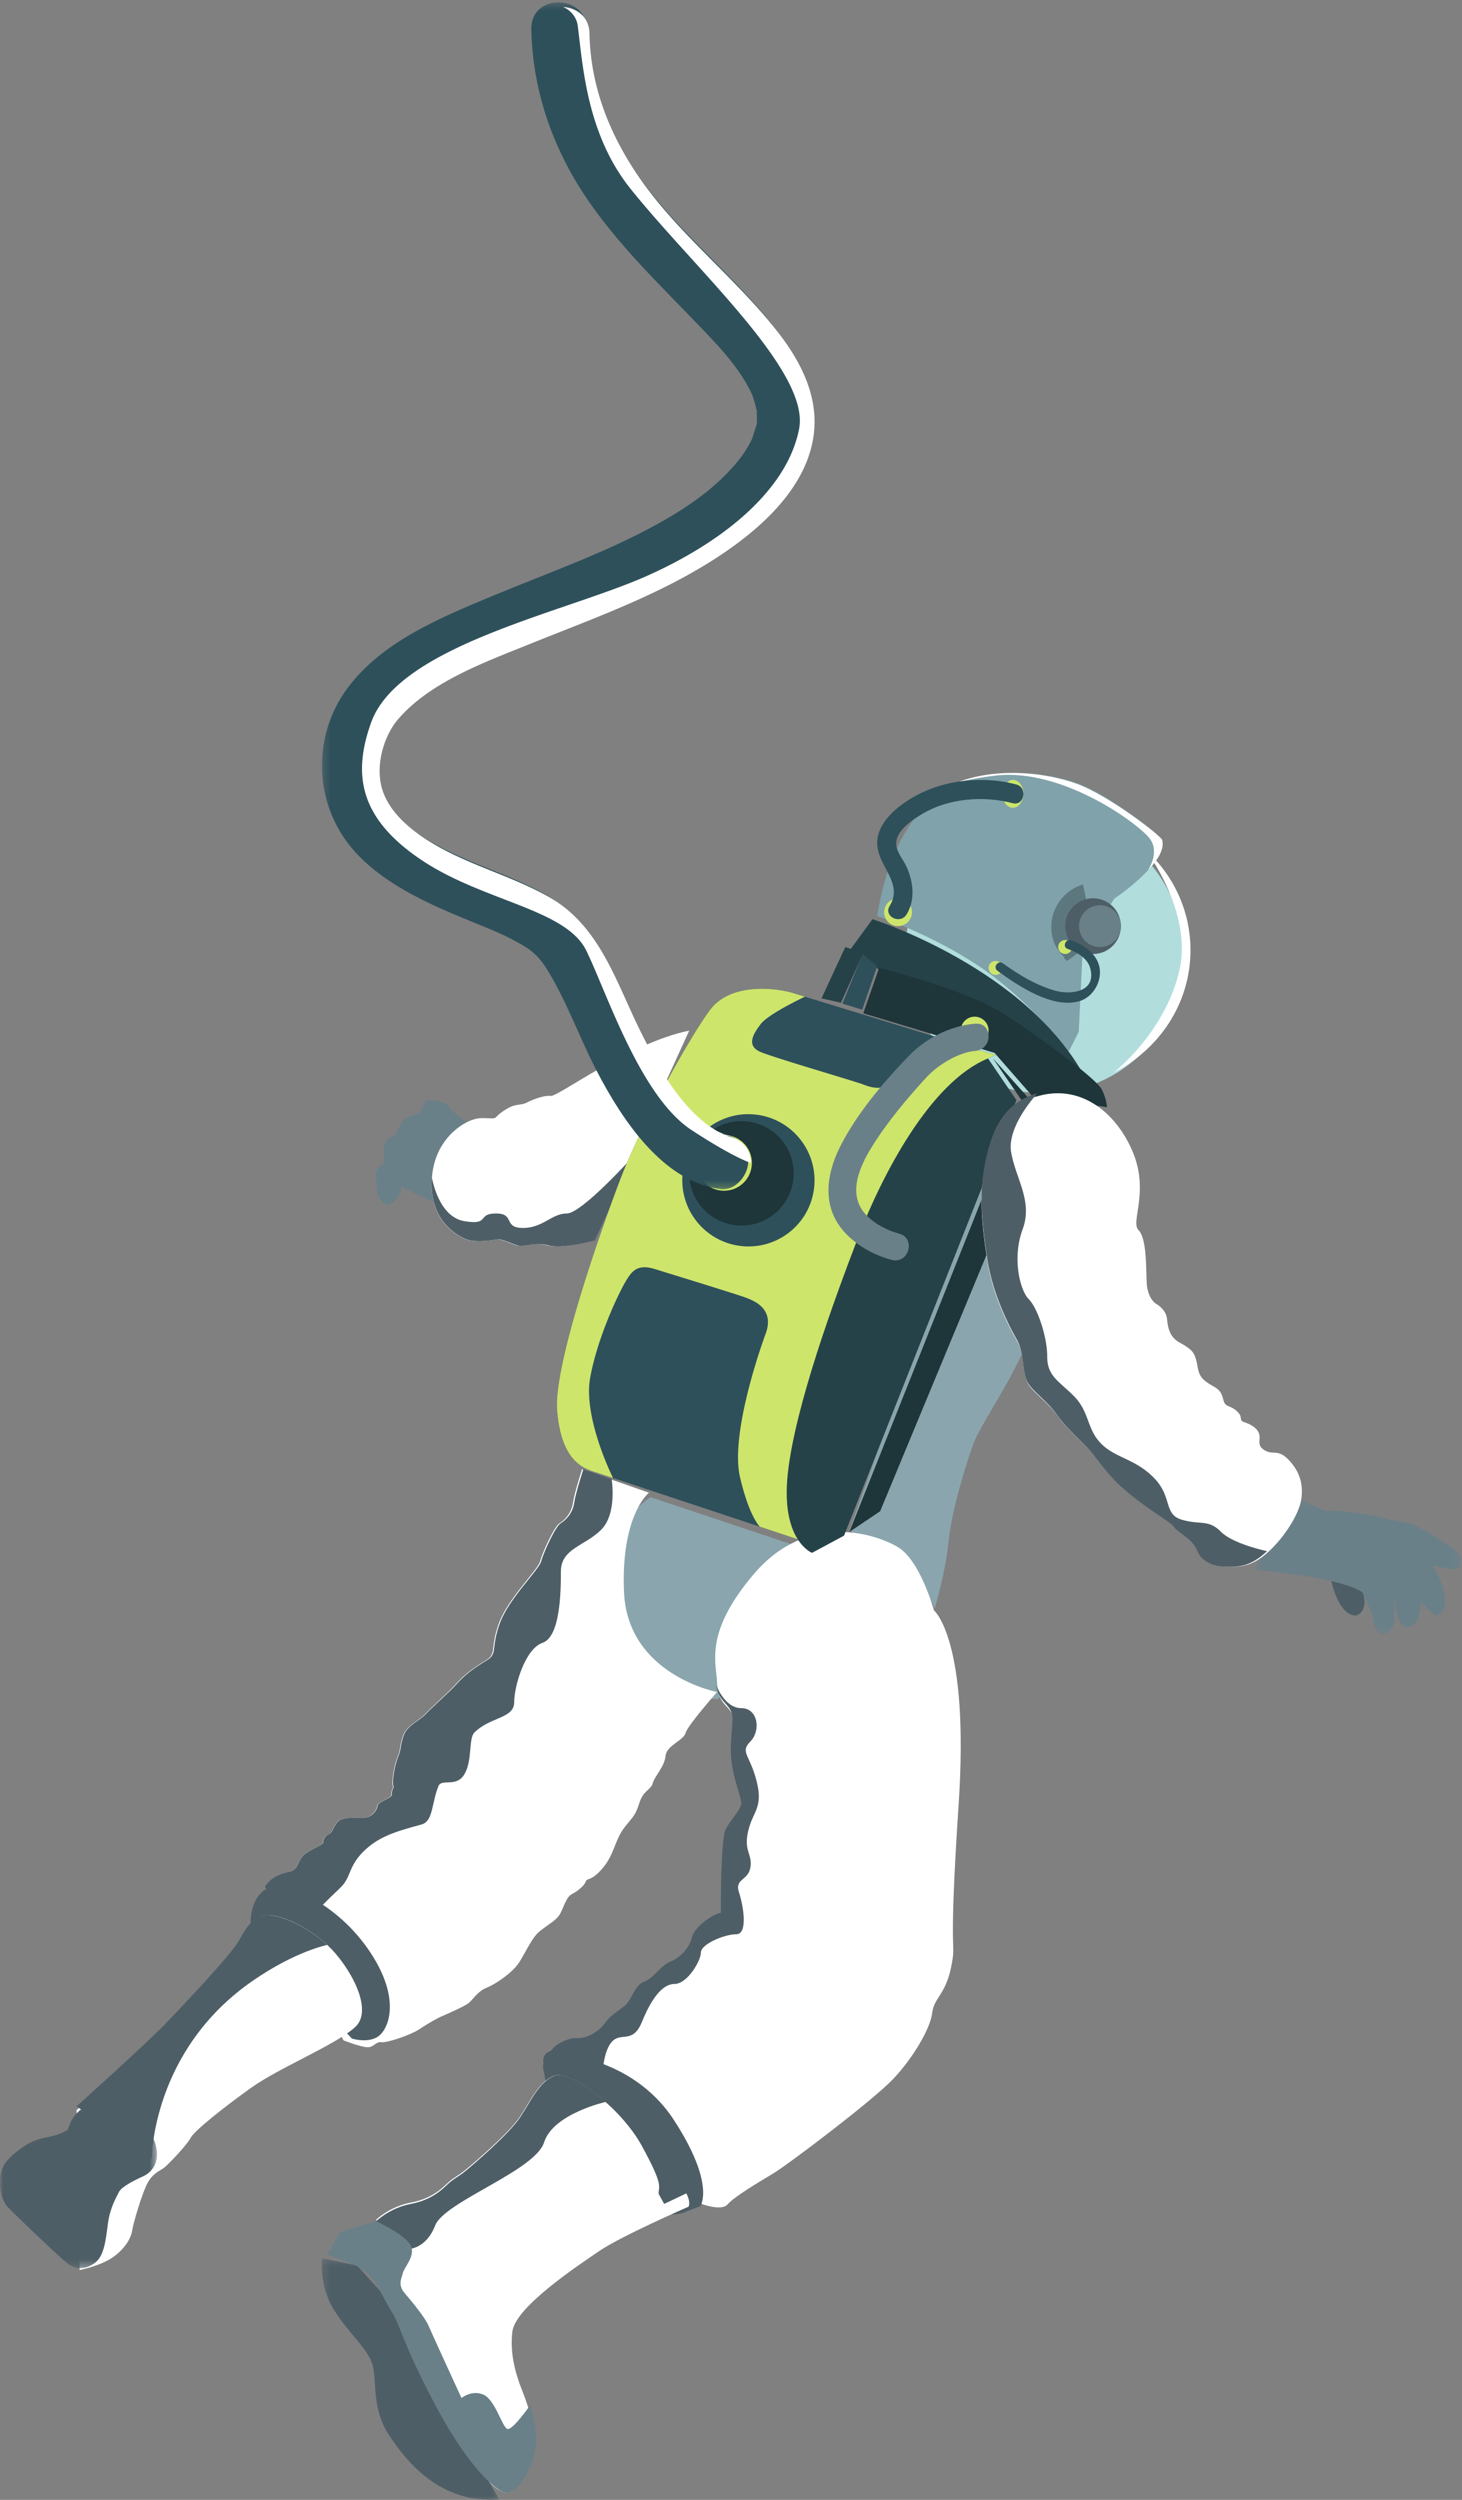<svg xmlns="http://www.w3.org/2000/svg" xmlns:xlink="http://www.w3.org/1999/xlink" width="210" height="359" viewBox="0 0 210 359">
    <rect x="0" y="0" width="210" height="359" fill="#808080" stroke="none"/>
    <defs>
        <path id="a" d="M.207.291h25.51V35H.207z"/>
        <path id="c" d="M0 .074h22.548v23.654H0z"/>
        <path id="e" d="M.246.339h70.379v170.456H.245z"/>
        <path id="g" d="M.206.252h29.676v19.436H.206z"/>
    </defs>
    <g fill="none" fill-rule="evenodd">
        <path fill="#8AA5AD" d="M134.261 231s1.565-5.194 2-9.683c.435-4.49 2.522-11.093 3.565-13.998 1.044-2.905 7.044-11.356 8.174-16.198L140.783 167 122 219.82s6.26 3.433 8.696 5.81c2.434 2.377 3.565 5.37 3.565 5.37M103.155 243.999s-6.08.172-9.715-4.015c-5.629-6.481-8.716-19.037 0-24.984l23.56 7.88L103.155 244z"/>
        <path fill="#B1DDDD" d="M170 137c0 11.046-8.954 20-20 20s-20-8.954-20-20 8.954-20 20-20 20 8.954 20 20"/>
        <path fill="#FFF" d="M160 154c6.54-3.318 11-9.933 11-17.553 0-5.696-2.492-10.831-6.483-14.447 0 0 6.85 8.932 4.887 17.377C167.32 148.345 160 154 160 154"/>
        <path fill="#80A2AA" d="M160.078 129.023s2.435-1.538 4.825-4.043c2.39-2.506 2.13-3.824 2.044-4.352-.088-.527-7.433-6.373-12.041-8.087-4.608-1.714-13.78-2.945-20.169 1.67-6.39 4.616-8.215 13.978-8.737 17.34 0 0 7.759 2.571 14.8 7.318 7.042 4.747 12.715 12.131 12.715 12.131l1.434-2.835.587-12.197 4.542-6.945z"/>
        <path fill="#FFF" d="M134 114.216c6.536-4.621 15.917-3.39 20.63-1.673 4.712 1.717 12.226 7.571 12.315 8.1.09.528.356 1.848-2.09 4.357 0 0 1.72-2.36.421-4.394-1.298-2.034-12.52-10.35-22.227-9.23-8.076.932-9.049 2.84-9.049 2.84"/>
        <path fill="#5D777F" d="M155.092 136.683l.908-7.57-.439-2.113c-2.642.812-4.561 3.247-4.561 6.125 0 1.951.882 3.699 2.273 4.875l1.819-1.317z"/>
        <path fill="#4E5E66" d="M161 133a4 4 0 1 1-8 0 4 4 0 0 1 8 0"/>
        <path fill="#6A8089" d="M161 133a3 3 0 1 1-6 0 3 3 0 0 1 6 0"/>
        <path fill="#80A2AA" d="M151.872 139c-1.753-1.498-2.872-3.78-2.872-6.337 0-3.515 2.116-6.512 5.083-7.663l.917 1.663c-2.436.796-4.205 3.18-4.205 6 0 1.911.813 3.623 2.095 4.775L151.872 139z"/>
        <path fill="#CEE56C" d="M130.962 131.374a2.013 2.013 0 0 1-2.348 1.59 1.985 1.985 0 0 1-1.576-2.338 2.013 2.013 0 0 1 2.348-1.59 1.986 1.986 0 0 1 1.576 2.338M146.971 114.374c-.16 1.085-.948 1.797-1.76 1.59-.813-.206-1.342-1.253-1.182-2.338.16-1.085.948-1.797 1.76-1.59.813.207 1.342 1.253 1.182 2.338"/>
        <path fill="#2E505B" d="M130.217 131.321c1.307-2.126.967-4.775-.04-6.927-.434-.928-1.269-1.87-1.423-2.904-.306-2.048 2.245-3.737 3.757-4.632 3.75-2.222 8.76-2.623 12.94-1.514 1.687.448 2.195-2.249.515-2.695-4.636-1.23-10.109-.715-14.33 1.573-2.586 1.401-5.986 3.992-5.607 7.367.335 2.975 3.703 5.353 1.761 8.513-.922 1.5 1.513 2.706 2.427 1.22"/>
        <path fill="#264249" d="M122 136.548l3.322-4.548s22.276 7.038 30.678 23c0 0-24.686-12.15-34-18.452"/>
        <path fill="#1E353A" d="M126.271 139s12.557 3.062 18.101 6.71c5.544 3.648 13.159 9.25 13.893 10.75.735 1.498.735 2.54.735 2.54l-10.71-1.584-5.432-6.212-18.858-5.69 2.271-6.514z"/>
        <path fill="#264249" d="M118 143.375l3.419-7.375 2.581.875-3.21 7.125z"/>
        <path fill="#2E505B" d="M123.911 137l2.089 1.75-2.152 6.25-2.848-.875z"/>
        <path fill="#CEE56C" d="M143.99 138.858a1 1 0 1 1-1.98.284 1 1 0 0 1 1.98-.284M153.99 135.858a1 1 0 1 1-1.98.284 1 1 0 0 1 1.98-.284"/>
        <path fill="#2E505B" d="M153.354 136.273c1.275.428 2.8 1.29 3.212 2.666 1.066 3.55-2.786 3.945-4.954 3.344-2.7-.749-5.296-2.296-7.562-3.946-.685-.5-1.472.566-.785 1.066 3.006 2.19 7.892 5.483 11.763 4.376 2.07-.592 3.45-3.1 2.817-5.217-.53-1.77-2.35-2.97-3.998-3.524-.797-.268-1.294.966-.493 1.235"/>
        <path fill="#FFF" d="M134.157 231.267s5.116 4.184 3.542 27.83c-1.574 23.647-.262 19.155-1.05 23.25-.786 4.096-2.492 4.492-2.754 6.738-.262 2.246-2.755 6.473-5.64 9.511-2.887 3.039-15.087 12.286-17.317 13.607-2.23 1.32-5.51 3.302-6.428 4.36-.918 1.056-3.935-.133-3.935-.133s-1.509-1.255-1.706-3.567c-.196-2.311-1.77-2.972-2.295-3.963-.525-.99-.263-2.642-.984-3.434-.722-.793-4.263-2.312-4.854-3.7-.59-1.386-1.05-1.849-1.836-2.113-.787-.264-1.771-.528-2.296-1.585-.525-1.057-.787-.463-1.902-.595-1.115-.132-1.574-.066-2.427-1.123-.853-1.056-1.115-.66-2.033-.594-.919.066-1.312 2.378-1.312 2.378s-.656-.727-.853-1.387c-.197-.66 0-1.387.394-1.718.393-.33.59-.198.984-.726.393-.529 2.099-1.52 3.476-1.453 1.377.066 3.083-.859 4-2.114.92-1.255 1.772-1.585 2.887-2.51 1.115-.925 1.377-2.906 2.82-3.435 1.443-.528 2.427-2.377 3.87-2.906 1.443-.528 2.755-2.113 3.017-3.368.263-1.255 2.427-3.105 4.198-3.567 0 0-.065-10.502.722-11.956.787-1.453 2.164-2.708 2.23-3.632.065-.925-1.509-4.096-1.509-7.53 0-3.435.59-4.624-.065-5.813-.656-1.189-2.034-1.585-2.1-4.36-.065-2.773-1.981-7.115 5.314-15.653 7.674-8.984 17.447-5.747 20.66-3.831 3.215 1.915 5.182 9.092 5.182 9.092"/>
        <path fill="#4E5E66" d="M86.543 297.934c-.52-1.064-.781-.466-1.889-.599-1.107-.133-1.563-.066-2.41-1.13-.846-1.063-1.106-.664-2.018-.598-.912.067-1.303 2.393-1.303 2.393s-.651-.731-.846-1.396c-.196-.664 0-1.395.39-1.728.391-.332.587-.199.977-.73.391-.532 2.084-1.53 3.452-1.463 1.368.067 3.061-.864 3.973-2.126.912-1.263 1.758-1.596 2.865-2.526 1.107-.93 1.368-2.924 2.8-3.456 1.434-.532 2.41-2.392 3.843-2.924 1.433-.532 2.736-2.127 2.996-3.39.26-1.262 2.41-3.123 4.168-3.588 0 0-.065-10.567.717-12.03.781-1.462 2.149-2.724 2.214-3.655.065-.93-1.498-4.12-1.498-7.576 0-3.456.586-4.652-.065-5.849-.581-1.067-1.733-1.5-2.02-3.563 0 0 1.177 3.297 3.585 3.297s2.851 3.217 1.314 4.786c-1.538 1.568-.084 1.86.896 5.715.98 3.855-.568 4.296-1.227 7.199-.66 2.903.662 3.259.331 5.186s-2.293 1.579-1.642 3.57c.652 1.99 1.303 6.018-.39 6.018-1.694 0-5.08 1.42-5.08 2.617 0 1.196-1.954 4.52-3.778 4.52-1.823 0-3.386 2.257-4.689 5.448-1.302 3.191-2.94 1.444-4.26 2.792-1.322 1.349-1.406 4.786-1.406 4.786"/>
        <path fill="#4E5E66" d="M78.345 298.823l-.132-.876s-.592-1.887.198-2.696c.79-.808 12.31-.134 18.367 9.165 6.056 9.299 3.818 12.398 3.818 12.398l-2.634 1.01s-2.896.944-5.53-1.549c-2.633-2.493-14.087-17.452-14.087-17.452"/>
        <path fill="#FFF" d="M54 318.799s1.92-1.908 5.034-2.5c3.113-.592 4.57-2.17 5.365-2.894.795-.723 1.39-.92 2.517-1.842 1.126-.92 6.226-5.262 7.75-7.564 1.523-2.302 2.781-5.13 4.967-5.92 2.186-.789 9.472 4.408 12.585 10.13 3.113 5.722 2.384 5.59 2.384 6.84l.795 1.447s2.252-1.052 3.18-1.512c0 0 .661 1.118.33 1.907 0 0-9.67 4.21-12.85 6.38-3.179 2.17-11.988 8.025-12.451 11.51-.464 3.487.728 6.775 1.258 8.157.53 1.381 2.384 5.788 1.59 8.748-.795 2.96-1.193 5.13-3.71 6.314 0 0-2.45-.132-5.63-5.985-3.179-5.854-4.305-10.195-5.298-13.879-.994-3.683-1.259-4.736-3.577-7.432-2.318-2.697-1.788-3.026-1.59-4.341.2-1.316 1.855-3.618 1.855-3.618L54 318.799z"/>
        <path fill="#4E5E66" d="M58.515 323L54 319.013s1.925-1.927 5.046-2.525c3.12-.598 4.58-2.193 5.377-2.924.797-.731 1.394-.93 2.523-1.86 1.129-.931 6.24-5.317 7.768-7.643 1.527-2.326 2.788-5.183 4.979-5.98 1.293-.47 4.364 1.163 7.307 3.77 0 0-7.53 1.679-8.846 5.799-1.316 4.12-14.328 8.505-15.656 11.96-1.328 3.456-3.983 3.39-3.983 3.39"/>
        <g transform="translate(46 324)">
            <mask id="b" fill="#fff">
                <use xlink:href="#a"/>
            </mask>
            <path fill="#4E5E66" d="M.248.291s-.464 3.911 1.724 7.424c2.19 3.514 4.975 5.635 5.572 8.021.597 2.387-.133 6.231 2.321 9.943 2.454 3.713 7.23 9.877 15.852 9.28L8.605 4.999 5.289 1.352.248.292z" mask="url(#b)"/>
        </g>
        <path fill="#6A8089" d="M47 323.773l1.869-3.27L54.074 319s3.804 1.765 4.805 3.27c1.002 1.503-.8 3.269-1 4.119-.2.85-.802 1.7.266 2.942 1.068 1.242 2.937 3.53 3.404 4.642.467 1.112 4.738 10.397 4.738 10.397s1.535-1.243 3.204-.458c1.668.785 2.67 4.708 3.403 4.904.735.196 3.204-3.335 3.204-3.335s1.668 4.12.467 7.65c-1.201 3.531-2.603 4.447-3.604 4.839-1 .392-5.339-3.008-10.344-12.423-5.006-9.416-5.072-11.64-6.407-13.666-1.335-2.027-1.869-4.38-4.605-6.342L47 323.773z"/>
        <path fill="#FFF" d="M49.336 293.009s2.555.991 3.472.991c.918 0 1.18-.86 1.966-.727.786.132 4.26-1.057 5.439-1.85 1.18-.793 2.555-1.586 3.341-1.917.787-.33 3.015-1.321 3.67-1.784.655-.462 1.31-1.718 2.62-2.247 1.311-.528 3.211-1.85 4.26-3.04 1.048-1.189 2.097-4.03 3.407-5.088 1.31-1.057 2.49-1.586 3.014-2.643.524-1.058.852-2.313 1.638-2.71.787-.396 1.77-1.19 1.966-1.784.197-.595.72.066 2.424-1.916 1.704-1.983 1.77-4.163 3.211-5.948 1.442-1.784 1.507-1.718 2.097-3.502.59-1.784 1.638-1.784 1.9-2.776.262-.99 1.704-2.379 1.835-3.898.13-1.52 2.62-2.247 2.883-3.305.262-1.057 4.521-5.88 4.521-5.88s-12.843-2.446-13.367-14.34c-.476-10.814 3.422-14.217 3.604-14.275L83.605 211s-1.114 3.436-1.31 4.824c-.197 1.388-1.115 2.445-1.9 2.908-.787.462-2.49 4.229-2.818 5.485-.328 1.255-4.587 5.286-5.898 8.855-1.31 3.568-.327 4.361-1.769 5.286-1.441.925-2.817 1.718-4.259 3.304-1.441 1.586-3.604 3.437-4.586 4.494-.983 1.057-2.621 1.586-3.146 3.04-.524 1.454-.327 1.916-.786 3.04-.459 1.123-.983 3.568-.655 4.427 0 0-.328.529-.262 1.058.065.528-1.966.99-2.032 1.586-.065.594-.72 1.586-1.703 1.718-.983.132-3.407-.265-4.128.727-.72.99-.655 1.453-1.18 1.652-.524.198-.786.793-.786 1.19 0 .396-1.77.924-2.752 1.783-.983.86-.72 2.181-2.162 2.445-1.442.265-2.621.86-3.473 2.115l11.336 22.072z"/>
        <path fill="#4E5E66" d="M42.679 280L38 270.928c.855-1.255 2.04-1.85 3.487-2.114 1.447-.264 1.184-1.586 2.171-2.445.987-.859 2.763-1.387 2.763-1.784 0-.396.264-.99.79-1.189.526-.198.46-.66 1.184-1.652.724-.99 3.158-.594 4.145-.727.987-.132 1.645-1.123 1.71-1.717.067-.595 2.106-1.058 2.04-1.586-.065-.529.264-1.057.264-1.057-.33-.86.197-3.304.657-4.427.461-1.124.264-1.586.79-3.04.526-1.453 2.171-1.982 3.158-3.039.987-1.057 3.158-2.907 4.606-4.493 1.447-1.586 2.829-2.379 4.276-3.304 1.448-.925.46-1.718 1.776-5.286 1.316-3.567 5.593-7.598 5.922-8.853.329-1.256 2.04-5.022 2.829-5.484.79-.463 1.71-1.52 1.908-2.908.197-1.387 1.316-4.823 1.316-4.823l4.066 1.417s.824 4.926-1.5 7.26c-2.325 2.335-5.79 2.685-5.79 5.99s-.155 9.41-2.644 10.256c-2.488.846-4.067 6.182-4.067 8.535 0 2.354-3.454 2.078-5.719 4.352-.864.869-.254 3.996-1.43 5.984-1.14 1.929-3.263.613-3.708 1.664-1.021 2.412-.745 5.095-2.445 5.55-3.951 1.058-6.31 1.833-8.406 3.938-2.097 2.106-1.727 3.608-3.162 5.048-1.434 1.441-6.308 5.555-6.308 9.006"/>
        <path fill="#4E5E66" d="M36.105 277.534s-.729-3.87 1.656-5.94c2.386-2.068 10.27 1.402 15.042 8.21 4.77 6.807 3.18 11.211 1.722 12.48-1.457 1.267-3.975.467-3.975.467l-14.445-15.217z"/>
        <path fill="#FFF" d="M11.438 326s2.847-.575 4.6-1.726c1.752-1.151 2.76-2.745 2.934-3.895.176-1.151 1.49-5.622 2.279-6.994.788-1.371 1.752-1.637 2.365-2.124.613-.487 3.242-3.231 3.767-4.25.526-1.017 4.688-4.337 8.718-7.214 4.03-2.877 12.046-6.108 14.894-8.675 2.848-2.567-.963-8.985-3.899-11.73-2.935-2.744-6.352-4.204-8.41-4.381-2.06-.177-3.286 1.859-4.338 3.806-1.05 1.948-7.972 9.384-10.6 12.172C21.119 293.777 11 303.029 11 303.029L11.438 326z"/>
        <path fill="#4E5E66" d="M21.794 310L11 302.48s10.092-9.07 12.714-11.804c2.62-2.734 9.524-10.024 10.572-11.934 1.049-1.909 2.272-3.905 4.326-3.731 2.053.173 5.461 1.605 8.388 4.296 0 0-4.493.868-10.66 5.12C21.792 294.457 21.794 310 21.794 310"/>
        <g transform="translate(0 302)">
            <mask id="d" fill="#fff">
                <use xlink:href="#c"/>
            </mask>
            <path fill="#4E5E66" d="M9.744 3.852s.713-3.305 3.922-3.74c3.21-.434 7.846 2.957 8.648 5.74.802 2.782-.624 4.173-1.783 4.695-1.159.522-3.075 1.479-3.432 2.218-.357.739-1.293 2.217-1.605 4.609-.312 2.39-.535 4.739-2.006 5.695-1.47.957-2.674.782-3.7.044-1.024-.74-7.844-7.261-8.646-8.131-.803-.87-1.261-2.414-1.115-4.174C.16 9.199.785 8.113 3.102 6.46 5.928 4.447 7.16 5.374 9.744 3.852" mask="url(#d)"/>
        </g>
        <path fill="#6A8089" d="M67 161.093s-1.863-1.228-2.396-2.017c-.532-.79-1.68-1.053-2.3-1.053-.622 0-1.249-.263-1.582.987-.078.297-.443.745-.443.745s-.91.46-1.575.636c-.665.176-1.509 1.272-1.775 2.588 0 0-1.42.394-1.641 1.14-.222.746-.133 2.983-.133 2.983s-1.198.57-1.154 1.534c.045.965.133 3.246.621 3.64.489.395.577.965 1.376.615.798-.351 1.375-1.14 1.508-1.623.133-.482.133-.877.133-.877s2.307 1.271 4.925 2.324L67 161.093z"/>
        <path fill="#FFF" d="M62.038 169.158c.17-2.207.877-4.117 2.236-5.754 1.36-1.638 3.376-2.833 4.91-2.833 1.535 0 1.799.177 2.15-.221.35-.399 1.71-1.461 2.762-1.639 1.052-.176 1.227-.176 1.622-.398.395-.22 2.28-1.062 3.376-.93C80.19 157.517 90.362 149.77 99 148l-13.768 30.144s-4.779 1.283-6.577.708c-1.797-.576-3.638.31-4.472 0-.833-.31-2.28-.93-2.718-.886-.439.045-3.157.664-4.78-.088-1.622-.753-5.085-3.01-4.647-8.72"/>
        <path fill="#4E5E66" d="M91 166l-5.553 12.137s-4.824 1.293-6.638.713-3.673.313-4.513 0c-.841-.312-2.301-.936-2.744-.891-.442.044-3.186.669-4.823-.09-1.637-.758-5.133-3.032-4.69-8.784 0 0 .885 5.643 4.646 6.277 3.761.635 1.77-1.101 4.558-1.101 2.787 0 .975 2.08 3.872 2.08 2.898 0 4.13-2.08 6.302-2.08C83.588 174.26 91 166 91 166"/>
        <path fill="#2E505B" d="M117.443 222s-4.567-1.75-3.513-11.294c1.054-9.544 6.675-24.603 10.188-33.621 3.513-9.018 10.539-22.239 18.882-25.566 0 0-27.138-8.317-29.157-8.93-2.02-.613-8.783-1.664-11.857 2.451s-10.012 16.723-12.998 24.603c-2.986 7.88-9.485 26.528-8.958 32.92.527 6.392 2.986 8.055 5.182 8.756 2.195.7 32.231 10.681 32.231 10.681"/>
        <path fill="#CEE56C" d="M135.461 149.209l7.539 2.31c-8.343 3.327-15.369 16.548-18.882 25.566-3.513 9.018-9.134 24.077-10.188 33.62-1.054 9.544 3.514 11.295 3.514 11.295l-8.3-2.757s-1.537-1.446-2.854-7.137c-1.318-5.69 2.37-16.985 3.688-20.575s-1.669-4.727-2.81-5.166c-1.142-.437-10.539-3.326-13.086-4.114-2.547-.788-3.337.262-4.303 1.926-.967 1.663-3.952 7.88-5.006 13.658-1.054 5.779 3.286 14.418 3.286 14.418a514.92 514.92 0 0 0-2.847-.935c-2.196-.7-4.655-2.364-5.182-8.755-.527-6.391 5.972-25.04 8.958-32.92 2.986-7.88 9.924-20.488 12.998-24.602 3.074-4.116 9.837-3.065 11.856-2.452l1.778.543s-5.203 2.434-6.344 3.922c-1.142 1.488-2.108 3.152 0 4.028 2.108.875 13.261 4.115 14.666 4.64 1.406.525 3.338 1.225 5.27-1.401 1.932-2.627 6.25-5.112 6.25-5.112"/>
        <path fill="#264249" d="M116.632 223s-4.518-1.764-3.476-11.378c1.043-9.613 6.604-24.783 10.08-33.868 3.475-9.084 10.426-22.402 18.68-25.754l4.084 5.998-24.763 62.532-4.605 2.47z"/>
        <path fill="#1E353A" d="M122 220l4.421-2.976L150 160.227 142.632 152l4.074 5.95z"/>
        <path fill="#2E505B" d="M116.869 171.076c-.863 5.174-5.758 8.662-10.933 7.79-5.174-.87-8.669-5.769-7.805-10.942.863-5.173 5.758-8.661 10.932-7.79 5.175.87 8.67 5.77 7.806 10.942"/>
        <path fill="#1E353A" d="M113.897 169.745a7.487 7.487 0 0 1-8.632 6.15 7.51 7.51 0 0 1-6.162-8.64 7.487 7.487 0 0 1 8.631-6.15 7.511 7.511 0 0 1 6.163 8.64"/>
        <path fill="#CEE56C" d="M142 148a2 2 0 1 1-4 0 2 2 0 0 1 4 0"/>
        <path fill="#6A8089" d="M129.124 177.151c-1.626-.431-3.254-1.276-4.462-2.422-3.033-2.874-1.369-6.88.503-9.921 2.194-3.564 5.059-7 7.908-10.092 1.752-1.903 4.708-3.612 7.005-3.797 2.551-.205 2.574-4.118 0-3.911-3.586.29-7.096 2.105-9.544 4.637-3.686 3.813-7.627 8.474-9.957 13.213-1.91 3.888-2.474 8.367.535 11.875 1.735 2.02 4.346 3.5 6.946 4.19 2.492.66 3.555-3.112 1.066-3.772"/>
        <path fill="#CEE56C" d="M107.945 167.664a3.993 3.993 0 0 1-4.603 3.28 4.006 4.006 0 0 1-3.287-4.608 3.993 3.993 0 0 1 4.603-3.28 4.005 4.005 0 0 1 3.287 4.608"/>
        <g transform="translate(46)">
            <mask id="f" fill="#fff">
                <use xlink:href="#e"/>
            </mask>
            <path fill="#2E505B" d="M57.5 162.831c2.092.268.321-.041-.262-.246 1.174.411-.261-.163-.562-.334-.464-.263-1.37-.87-1.519-.985-4.316-3.338-7.057-8.407-9.447-13.182-3.59-7.174-5.897-15.412-13.302-19.594-6.274-3.542-13.41-4.98-19.233-9.411-2.491-1.894-4.643-4.374-5.016-7.516-.39-3.287.931-6.7 2.53-8.58 4.587-5.395 12.332-8.206 18.87-10.85 8.626-3.49 17.539-6.655 25.503-11.543 6.289-3.86 13.476-9.638 15.193-17.232 1.445-6.39-1.547-12.037-5.446-16.886-5.1-6.343-11.406-11.61-16.595-17.888-5.792-7.006-9.775-15.205-9.95-24.411-.096-5.104-8.045-5.12-7.948 0 .175 9.196 3.336 17.845 8.645 25.314 4.626 6.507 10.372 11.974 15.872 17.716 2.296 2.398 4.309 4.566 5.871 7.046.337.534.656 1.08.946 1.643.167.324.33.652.473.987-.28-.66-.049-.09-.003.042.229.656.41 1.316.55 1.996.217 1.064-.03-.54.014.122.026.398.033.79.032 1.19-.003 1.02.14.035-.125 1.018-.102.375-.636 1.938-.46 1.54-.644 1.452-1.57 2.796-2.607 3.993-2.82 3.26-6.313 5.74-10.032 7.878-7.882 4.53-16.522 7.494-24.885 10.981-7.438 3.1-15.742 6.515-20.7 13.193-5.19 6.992-4.822 16.71.852 23.232 2.664 3.062 6.266 5.329 9.863 7.138 1.627.819 3.294 1.55 4.97 2.26 1.537.65 4.135 1.692 5.112 2.107 1.7.722 3.363 1.527 4.922 2.519 1.152.733 2.098 1.769 2.822 2.921 2.912 4.634 4.76 9.982 7.286 14.83 3.524 6.763 9.372 15.859 17.766 16.933 2.133.273 3.974-2.02 3.974-3.97 0-2.373-1.835-3.697-3.974-3.97" mask="url(#f)"/>
        </g>
        <path fill="#FFF" d="M107.858 167c0-2.366-1.833-3.687-3.97-3.96 2.09.267.322-.04-.261-.245 1.172.41-.261-.163-.562-.333a22.398 22.398 0 0 1-1.517-.983c-4.312-3.328-7.05-8.383-9.437-13.146-3.587-7.154-5.891-15.37-13.29-19.54-6.267-3.532-13.395-4.967-19.213-9.385-2.488-1.89-4.638-4.362-5.01-7.495-.39-3.279.93-6.681 2.526-8.556 4.583-5.381 12.32-8.185 18.85-10.822 8.619-3.48 17.523-6.636 25.478-11.51 6.283-3.85 13.463-9.612 15.179-17.185 1.443-6.373-1.546-12.005-5.44-16.84-5.096-6.326-11.396-11.58-16.58-17.84-5.785-6.986-9.764-15.163-9.939-24.344-.046-2.434-1.887-3.708-3.785-3.816 0 0 1.846.686 2.11 2.76.733 5.79 1.303 15.504 7.548 23.319 9.213 11.527 25.83 26.218 24.242 34.493-1.588 8.276-10.001 15.827-21.822 21.115-11.821 5.288-35.682 9.979-39.656 21.076-2.601 7.262-1.895 13.7 7.39 19.845 8.8 5.826 20.583 6.961 23.498 12.872 2.914 5.91 7.733 20.967 15.146 25.81 6.237 4.075 8.515 4.71 8.515 4.71"/>
        <path fill="#4E5E66" d="M191 226s.627 4.01 2.417 5.484c1.79 1.474 2.776-.553 2.552-1.797-.224-1.244-.224-2.397-.224-2.397L193.5 226H191z"/>
        <g transform="translate(180 215)">
            <mask id="h" fill="#fff">
                <use xlink:href="#g"/>
            </mask>
            <path fill="#6A8089" d="M.206 10.432s12.41 1.036 15.49 3.243c0 0 1.385 2.748 1.697 4.46.313 1.711 1.027 1.666 1.607 1.441.58-.225 1.473-.766 1.295-3.333-.178-2.568-.09-2.118-.09-2.118s.313 3.514 1.25 4.235c.938.72 2.456.225 2.68-3.378 0 0 1.607 1.981 2.187 1.981.58 0 1.473-.72 1.16-2.882-.312-2.163-1.696-4.28-1.696-4.28s2.768.63 3.393.54c.625-.09 1.027-1.216.357-2.162-.67-.945-5.402-3.738-6.518-4.234-1.116-.495-2.99-.45-4.152-.9-1.16-.45-6.696-1.217-7.857-1.082C9.85 2.098 6.902.252 6.902.252S3.108 4.53.206 10.432" mask="url(#h)"/>
        </g>
        <path fill="#FFF" d="M149.08 157.414c6.595-1.882 11.69 2.957 13.792 8.43 2.102 5.473-.485 9.66.657 10.8 1.142 1.14 1.077 4.969 1.182 7.559.066 1.608.788 2.723 1.38 3.05.59.328 1.379 1.115 1.51 1.968s.131 2.623 1.773 3.541c1.642.919 2.102 1.312 2.43 2.493.328 1.18.197 2.164 1.248 3.016 1.05.853 1.872.952 2.332 1.804.46.853.23 1.509 1.017 1.837.789.327 1.051.491 1.544 1.049.492.557.066 1.05.69 1.246.624.197 1.871.688 2.2 1.64.328.95-.427 1.672.82 2.426 1.248.754 1.873-.262 3.449 1.377 1.576 1.64 2.134 3.509 1.806 5.673-.329 2.164-2.43 5.41-4.63 7.444-2.2 2.032-3.81 2.36-6.37 2.196-2.562-.164-3.482-1.64-3.679-2.13a4.54 4.54 0 0 0-1.412-1.87c-.82-.656-1.708-1.213-2.036-1.672-.328-.46-1.346-1.083-2.266-1.705-.92-.624-4.269-2.82-6.338-4.985-2.069-2.164-2.89-3.607-4.006-4.721-1.116-1.115-3.054-2.82-4.4-4.722-1.346-1.902-3.678-3.378-4.269-4.755-.591-1.378-.394-4.067-1.38-5.772-.984-1.705-3.546-6.427-4.334-11.739-.788-5.312-1.537-10.676.657-16.986 1.642-4.722 4.794-5.968 6.633-6.492"/>
        <path fill="#4E5E66" d="M182 222.753c-2.185 2.045-3.783 2.375-6.327 2.21-2.544-.165-3.458-1.65-3.653-2.144a4.57 4.57 0 0 0-1.403-1.88c-.815-.66-1.696-1.221-2.022-1.683-.326-.462-1.337-1.09-2.25-1.716-.914-.627-4.24-2.837-6.296-5.015-2.054-2.177-2.87-3.629-3.979-4.75-1.109-1.122-3.033-2.838-4.37-4.751-1.337-1.914-3.653-3.399-4.24-4.784-.587-1.386-.392-4.091-1.37-5.807-.979-1.715-3.523-6.466-4.305-11.81-.783-5.346-1.527-10.742.652-17.09 1.63-4.751 4.762-6.005 6.588-6.533 0 0-4.435 4.691-3.783 8.482.652 3.79 3.151 7.004 1.641 11.072-1.51 4.068-.402 8.71.882 10.007 1.282 1.298 2.657 5.43 2.657 8.258 0 2.827 1.656 3.47 3.866 5.704 2.209 2.235 1.805 4.698 3.873 6.79 2.07 2.093 4.844 2.14 7.564 4.89 2.72 2.751 1.364 5.238 4.009 6.03 2.645.792 3.837-.082 5.614 1.716 1.777 1.797 6.652 2.804 6.652 2.804"/>
    </g>
</svg>
